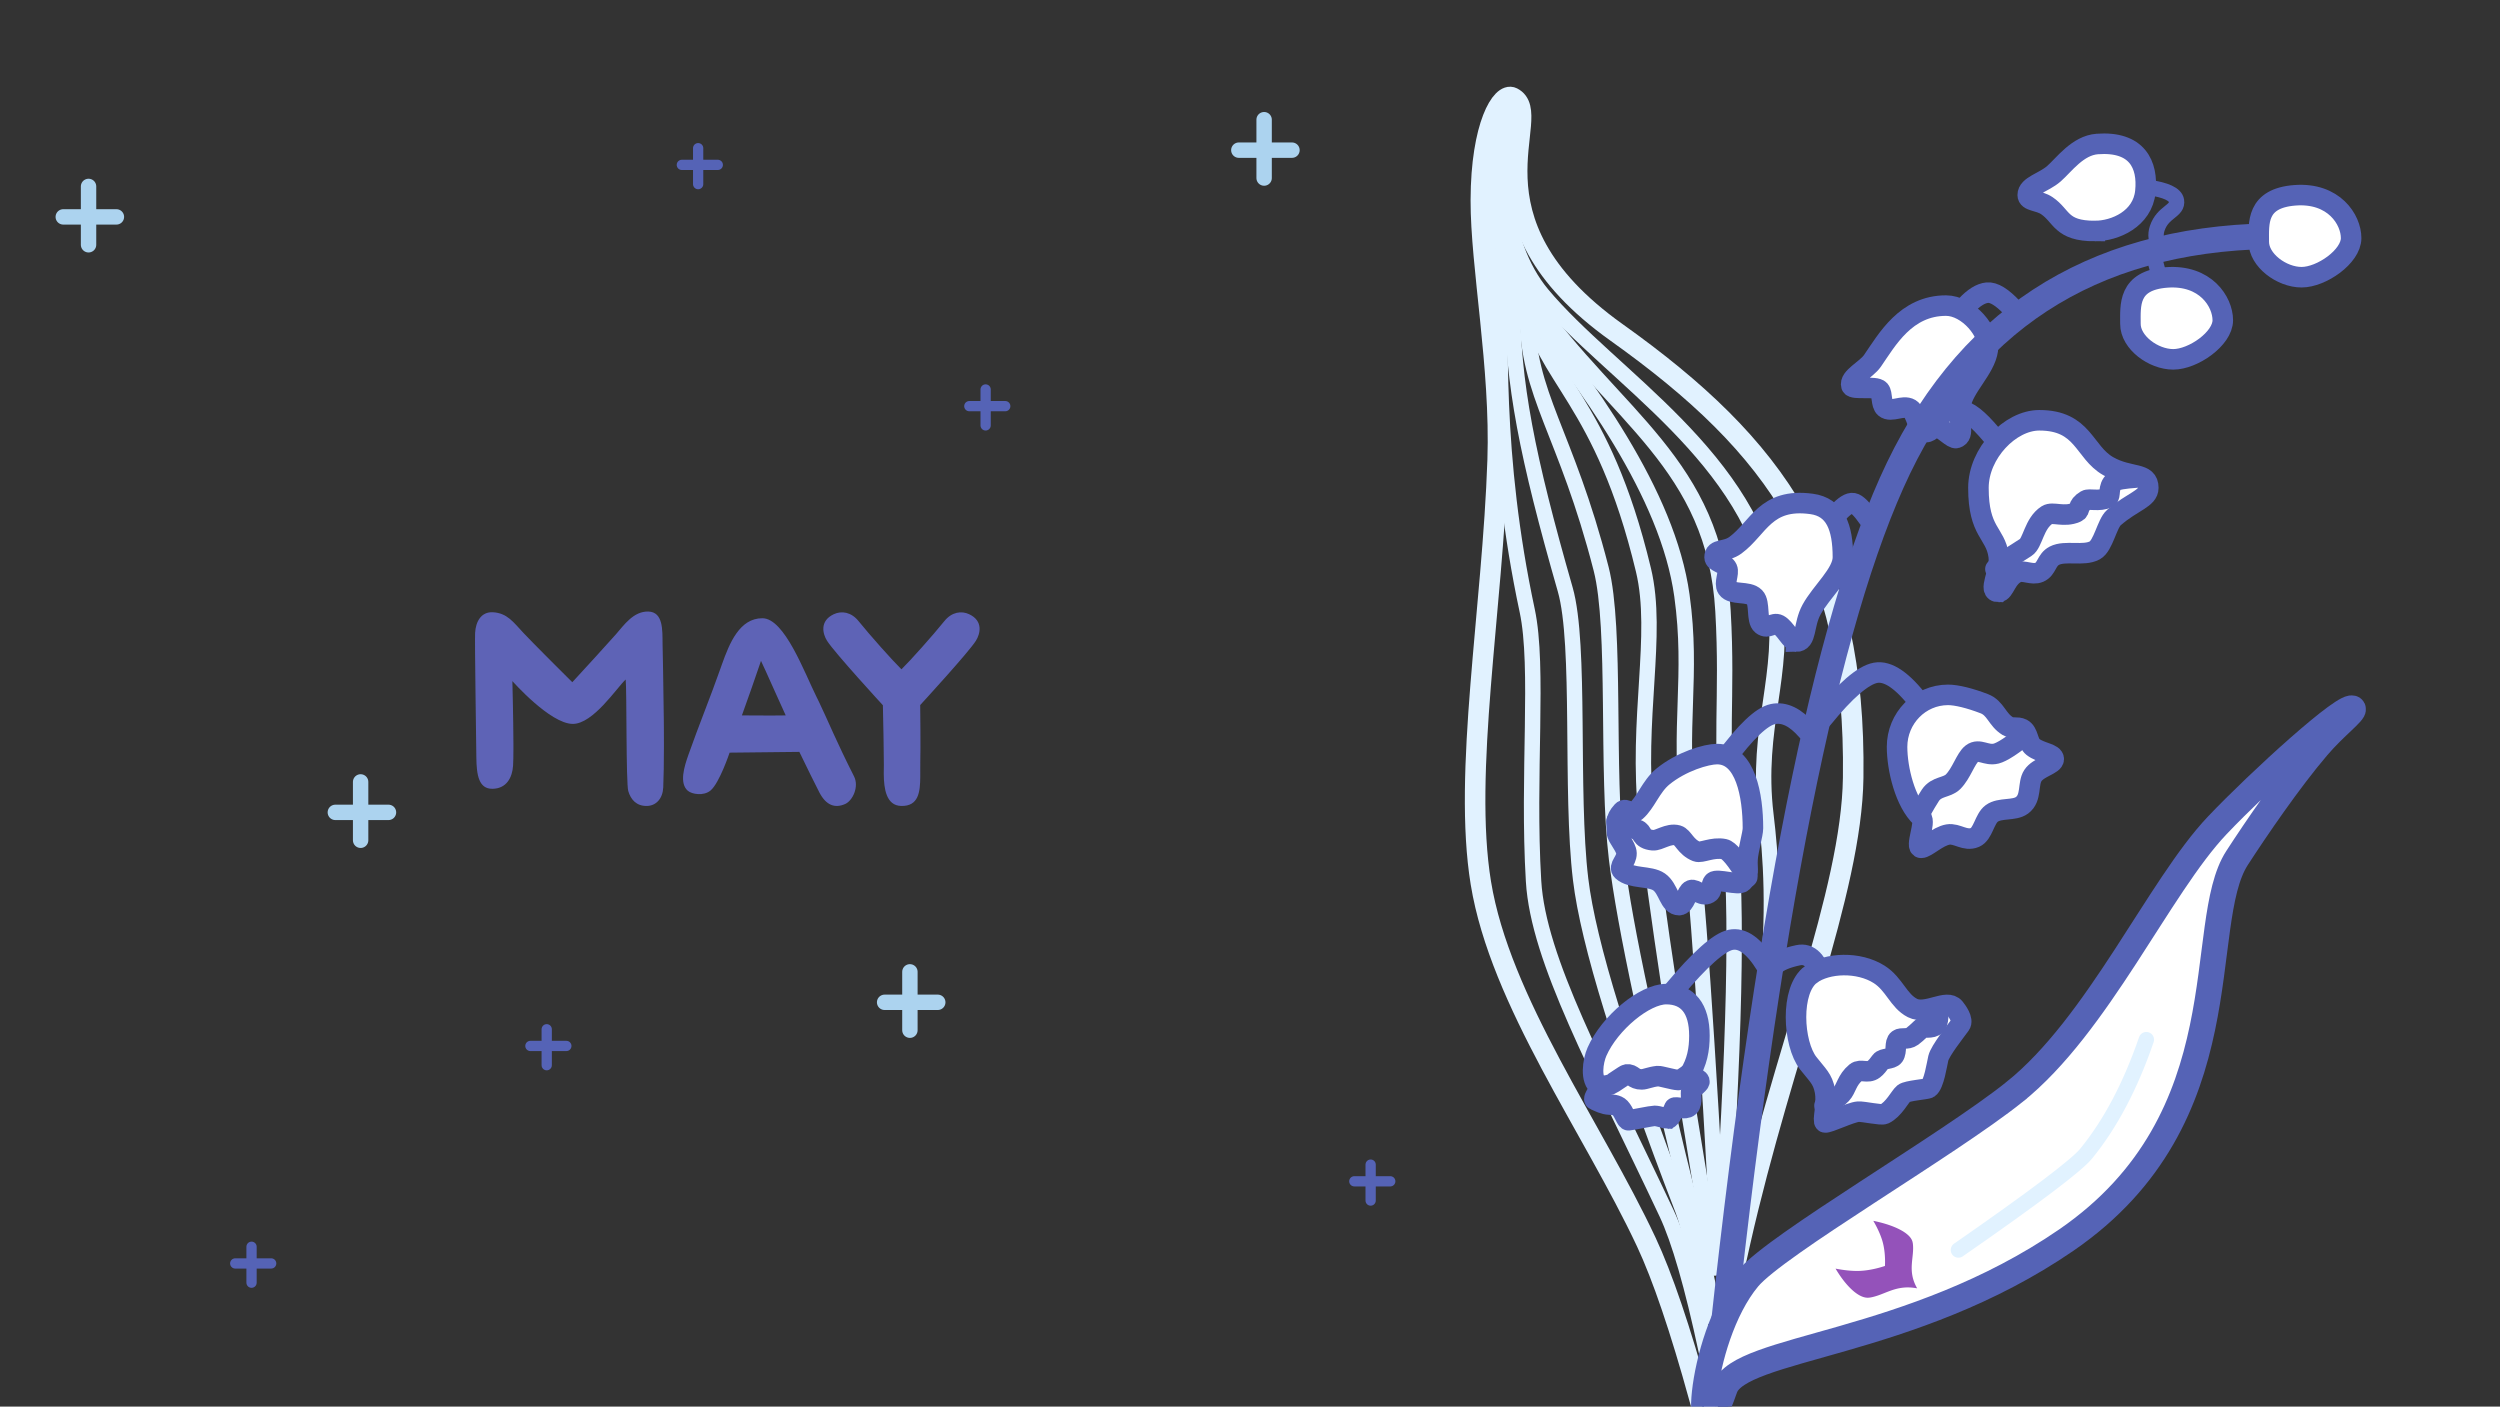 <svg width="487" height="274" xmlns="http://www.w3.org/2000/svg">
  <rect width="100%" height="100%" fill="#333333" stroke="none"/>
  <g fill="none" fill-rule="evenodd">
    <g stroke-linecap="round">
      <path stroke="#ACD3EF" stroke-width="3" d="M246.25 23.316v11.368M251.676 29.25h-10.352"/>
      <path stroke="#5563B6" stroke-width="2" d="M136 28.868v7M139.824 32.118h-7M192 75.868v7M195.824 79.118h-7"/>
      <path stroke="#ACD3EF" stroke-width="3" d="M17.25 36.316v11.368M22.676 42.25H12.324M177.25 189.316v11.368M182.676 195.25h-10.352"/>
      <path stroke="#5563B6" stroke-width="2" d="M106.5 200.5v7M110.324 203.75h-7M267 226.868v7M270.824 230.118h-7M49 242.868v7M52.824 246.118h-7"/>
      <path stroke="#ACD3EF" stroke-width="3" d="M70.25 152.316v11.368M75.676 158.25H65.324"/>
    </g>
    <path d="M125.996 157c1.827-.018 3.11-1.462 3.203-3.603.092-2.147.13-4.909.133-7.866v-.94c0-.946-.005-1.907-.01-2.869l-.012-1.443c-.06-6.727-.22-13.219-.243-14.932-.032-2.514.16-6.145-2.773-6.22-2.893-.073-4.727 2.623-6.318 4.441-.738.844-2.302 2.568-3.89 4.306l-.414.453-.411.45c-1.981 2.166-3.776 4.115-3.776 4.115l-.026-.026-.134-.132-.336-.335-.229-.227c-.66-.656-1.704-1.697-2.86-2.853l-.66-.66-.447-.45-.674-.677c-1.721-1.73-3.387-3.421-4.182-4.272-1.917-2.051-3.124-3.827-5.89-3.994-2.34-.14-3.379 1.859-3.496 4.014-.047.852.005 6.04.074 11.447l.011.903c.066 5.119.141 10.23.156 11.867.031 3.59.516 6.18 3.125 6.158 2.741-.023 3.877-2.171 4.029-4.515.045-.707.065-1.874.068-3.269v-.926c-.015-5.083-.205-12.274-.205-12.274s7.305 8.278 11.728 8.342c4.002.058 8.628-7.075 10.345-8.65.224 2.007.049 20.187.504 21.737.476 1.626 1.554 2.92 3.61 2.9zm53.27-5.743v-.415c-.002-.762-.015-1.533.005-2.27.082-3.076-.007-10.43-.017-11.227.584-.636 9.42-10.268 10.844-12.514.836-1.32 1.504-3.852-1.295-5.177-1.537-.728-3.414-.428-4.827 1.32-2.326 2.88-6.575 7.638-8.372 9.408-1.796-1.77-6.046-6.529-8.371-9.407-1.414-1.75-3.29-2.05-4.828-1.321-2.799 1.325-2.131 3.857-1.294 5.177 1.472 2.322 10.875 12.549 10.875 12.549s.061 2.748.113 5.692l.016.917c.03 1.836.055 3.646.057 4.819v.366c0 .228-.003.421-.006.572-.004.197-.008.397-.01.601v.41c.017 2.894.482 6.173 3.395 6.241 3.394.08 3.703-2.708 3.715-5.741zm-14.63 5.363c1.456-.647 2.756-3.36 1.725-5.393-3.424-6.75-5.01-10.707-6.74-14.32l-.268-.554c-.09-.184-.18-.367-.272-.55-2.39-4.789-6.244-15.37-10.57-15.37-4.432 0-6.395 4.804-7.908 9.06l-.176.498-.087.247c-1.96 5.576-4.216 11.064-6.232 16.78-.806 2.285-1.84 5.555-.117 7.028.762.653 3.057 1.094 4.435-.069 1.726-1.456 3.698-7.36 3.698-7.36l13.588-.15s1.031 2.128 2.064 4.23l.238.484c.672 1.363 1.31 2.645 1.626 3.242 1.298 2.45 3.004 3.082 4.995 2.197zm-14.098-17.236h-.837c-1.696-.003-3.485-.018-4.652-.021h-.529c.825-2.268 3.074-8.63 3.721-10.625.35.708 1.281 2.781 2.252 4.948l.487 1.085c.86 1.922 1.68 3.75 2.077 4.59-.673.016-1.56.022-2.52.023z" fill="#5E63B6" fill-rule="nonzero"/>
    <g stroke="#E1F2FF">
      <path d="M294.618 19c6.725 3.378-10.944 23.5 20.29 45.756C346.142 87.01 361.581 108.582 361 151.5c-.302 22.28-13.728 53.817-22.013 90.44-1.6 7.075-3.802 17.243-6.604 30.504h-1.324c-3.764-13.628-7.22-23.796-10.365-30.504-10.451-22.288-28.454-46.858-32.225-69.942-3.514-21.512 2.299-53.395 3.276-82.408.608-18.05-3.31-37.81-3.276-50.59.039-14.67 4.093-21.033 6.149-20z" stroke-width="4"/>
      <path d="M334 247.01c-7.165-42.542-11.6-71.797-13.306-87.764-2.065-19.335 2.491-35.519-.546-48.196C312.098 77.438 300.542 74 297.5 58.5" stroke-width="3" stroke-linecap="round"/>
      <path d="M335 247.01c-2.377-44.825-4.418-74.31-6.123-88.455-2.065-17.129.952-26.807-1.24-42.555-2.764-19.857-18.355-41.041-32.357-58.524-6.124-7.648-2.479-30.007-4.213-34.747" stroke-width="3" stroke-linecap="round"/>
      <path d="M335 246c2.956-42.151 3.582-70.3 1.877-84.445-2.065-17.129-.24-25.162-1.24-42.555-1.637-28.5-20.902-37.824-37.09-60.5-5.51-7.719-5.688-29.49-7.48-33.632" stroke-width="3" stroke-linecap="round"/>
      <path d="M335 247.01c4.963-25.748 7.963-43.308 9-52.68 1.843-16.657.925-27.915 0-35.586-2.065-17.129 3.916-27.349 1.667-42.311-4.103-27.298-31.845-43.039-45.25-59.124-8.47-10.162-8.754-27.28-5.802-35.325" stroke-width="3" stroke-linecap="round"/>
      <path d="M334 256.5c-2.194-10.722-3.556-17.136-4.084-19.243-8.446-33.693-13.449-57.006-15.008-69.938-2.065-17.129-.023-44.867-3.006-56.506C305.032 84.016 297.5 77 297.5 61" stroke-width="3" stroke-linecap="round"/>
      <path d="M332.383 256.5c-1.904-10.891-3.42-17.802-4.55-20.731-11.792-30.598-18.434-52.081-19.925-64.45-2.065-17.129.088-45.715-3.006-56.506C297.5 89 294.615 74.5 294.615 58.5" stroke-width="3" stroke-linecap="round"/>
      <path d="M332.383 263.176c-2.715-12.7-5.292-21.642-7.732-26.825-13.433-28.538-24.993-49.332-25.914-64.71-1.237-20.669 1.123-41.641-1.237-52.69-6.491-30.388-5.203-53.477-5.203-69.477" stroke-width="3" stroke-linecap="round"/>
    </g>
    <g stroke="#5563B6">
      <path d="M381.09 85.329c1.788-.547.265-3.228.808-6.356.623-3.588 4.807-7.085 5.327-10.8.48-3.437-3.846-8.643-8.142-8.643-7.838 0-11.504 6.668-14.32 10.748-1.24 1.798-4.604 3.256-4.113 4.864.265.865 4.751-.028 5.5.867.592.707.244 2.74 1.046 3.42 1.175 1 3.497-.623 4.904.215 1.19.71 1.45 3.911 2.633 4.423 1.222.527 1.649-1.059 2.694-.824 1.18.265 2.942 2.306 3.663 2.086z" stroke-width="4" fill="#FFF"/>
      <path d="M334 275c8.984-89.258 20.481-149.57 34.49-180.935C382.5 62.7 407.004 46.678 442 46" stroke-width="5" stroke-linecap="round"/>
      <path d="M358 99.914c1.3-1.392 2.3-2.025 3-1.898.7.126 1.7 1.121 3 2.984M383 59.576c1.465-1.582 2.833-2.437 4.106-2.565 1.272-.128 2.904.868 4.894 2.989M377 80.904c2.23-.829 4.07-1.088 5.523-.777 1.453.311 3.612 2.269 6.477 5.873M344 188c-2.311-3.752-4.601-5.393-6.87-4.921-2.269.472-5.979 3.779-11.13 9.921M352 142.3c-2.23-2.587-4.44-3.652-6.632-3.198-2.191.454-5.314 3.42-9.368 8.898M374 136.986c-3.345-4.404-6.228-6.378-8.65-5.922-2.421.456-5.871 3.435-10.35 8.936M355 191c-.94-3.754-2.514-5.394-4.724-4.92-2.21.473-3.747 1.113-4.609 1.92" stroke-width="4" stroke-linecap="round"/>
      <g stroke-width="4">
        <path d="M324.877 217.906c.634 0 .941-1.477 1.277-2.087.177-.32 2.138.43 2.875-.259.724-.677.223-2.793.451-3.108.612-.845 1.705-1.444 1.567-1.854-.242-.717-2.165-.97-2.018-1.198 1.586-2.462 2.018-5.013 2.018-7.646 0-5.279-2.258-8.103-6.464-8.103s-11.012 5.6-13.487 11.212c-.8 1.813-1.39 5.557.44 6.778.451.301-1.415 2.372-.854 2.615.811.351 1.707.866 2.889.916.315.014 1.413.01 2.016.647.825.87 1.194 2.449 1.659 2.41.747-.064 4.484-.857 5.056-.857.836 0 2.147.534 2.575.534z" fill="#FFF"/>
        <path d="M311.42 211.484c.772.1 1.553.02 2.343-.239.305-.1 2.778-1.9 3.096-1.94 1.217-.151 1.264.98 2.953.96.72-.007 1.618-.483 3.125-.643.489-.051 3.123.748 3.97.766.35.007 1.006-.354 1.97-1.082" stroke-linecap="round"/>
      </g>
      <g fill="#FFF" stroke-width="4">
        <path d="M352.786 189.809c3.15-2.29 9.28-2.537 13.27 0 2.99 1.901 3.754 5.159 6.486 6.547 2.739 1.392 6.708-1.88 8.218 0 .443.551 1.777 2.32 1.098 3.264-.94 1.309-3.914 5.026-4.275 6.528-.267 1.11-.847 5.133-1.883 5.807-.36.234-4.167.493-4.85 1.042-.72.578-1.917 3.11-3.782 4.006-.618.297-4.043-.517-5.102-.446-1.47.099-5.856 2.265-6.471 2.095-.569-.157.511-3.444 0-6.158-.444-2.348-1.418-3.045-3.234-5.36-3.006-3.828-3.566-14.353.525-17.325z"/>
        <path d="M355.411 215.376c1.546-.817 2.635-1.566 3.269-2.245 1.03-1.104 1.045-2.712 2.845-4.213.904-.754 2.321.286 3.488-.626.463-.361.91-.914 1.364-1.547.431-.601 2.086-.399 2.55-1.052.627-.886.084-2.609.854-3.179.622-.46 1.745.08 2.718-.625.442-.322 1.045-.852 1.809-1.592.393-.382 2.007.21 2.848-.67.298-.311.449-1.268.452-2.868" stroke-linecap="round"/>
      </g>
      <g fill="#FFF" stroke-width="4">
        <path d="M374.258 165.157c1.001 0 3.186-2.253 5.215-2.591 1.775-.296 3.326 1.385 5.254.562 1.574-.672 1.844-3.634 3.268-4.674 1.613-1.177 4.365-.456 5.895-1.585 1.93-1.425 1.066-4.2 2.118-5.79 1.093-1.654 4.063-2.115 4.063-3.199 0-1.14-2.53-1.176-4.063-2.385-1.044-.821-.845-2.867-2.118-3.516-.924-.47-1.898.003-2.756-.515-2.141-1.293-2.35-3.523-4.624-4.393-2.776-1.062-5.358-1.711-7.037-1.711-5.481 0-9.925 4.537-9.925 10.135 0 4.251 1.56 10.82 4.71 13.735.998.924-1.32 5.927 0 5.927z"/>
        <path d="M373.909 158.535c.931-1.675 1.642-2.88 2.132-3.615 1.195-1.793 3.19-1.428 4.402-2.621 1.651-1.625 2.48-4.59 3.692-5.503 1.417-1.066 2.792.494 4.723 0 1.122-.287 3.042-1.524 5.762-3.711" stroke-linecap="round"/>
      </g>
      <g fill="#FFF" stroke-width="4">
        <path d="M327.102 176.319c1.14 0 1.452-2.59 2.31-2.913.891-.337 2.33 1.57 3.646.433.436-.377.252-1.595.714-2.041.72-.695 4.905.752 5.666 0 1.489-1.474.86-2.302.982-4.4.105-1.803 1.053-4.9 1.053-6.068 0-6.312-1.42-14.436-6.983-14.436-2.08 0-6.968 1.426-10.597 4.41-2.29 1.882-3.324 5.097-5.22 6.716-.982.838-1.925-.773-2.636 0-1.557 1.696-1.05 2.468-1.05 4.157 0 .927 1.821 2.705 1.852 4.044.034 1.523-1.675 2.602-.802 3.405 1.747 1.608 5.361.923 7.154 2.172 1.887 1.313 1.955 4.521 3.91 4.521z"/>
        <path d="M314.908 159.972c1.936.89 3.27 1.442 4.004 1.656 1.197.35.54 1.818 3.064 2.053 1.183.11 3.04-1.442 4.797-.953 1.108.308 1.549 2.284 3.727 3.14.932.365 3.109-.92 5.36-.456.936.193 2.439 2.012 4.507 5.458" stroke-linecap="round"/>
      </g>
      <g fill="#FFF" stroke-width="4">
        <path d="M389.339 115.31c1.143 0 1.406-2.889 3.671-3.827 1.186-.491 2.843.607 4.242 0 1.504-.653 1.342-2.402 2.941-3.232 2.108-1.094 5.692.14 7.867-1.038 1.665-.902 2.386-5.22 3.725-6.386 3.634-3.165 6.704-3.671 6.704-5.79 0-3.18-3.58-1.84-7.8-4.227-4.784-2.707-4.784-8.94-13.437-8.94-5.649 0-11.854 6.38-11.854 13.167 0 8.7 3.294 8.7 3.94 13.214.46 3.2-2.342 7.059 0 7.059z"/>
        <path d="M388.707 110.85c.512-.664 2.48-2.066 5.903-4.204 1.388-.867 1.599-4.678 4.147-6.318 1.125-.724 3.293.52 5.677-.523.994-.435-.01-1.183 1.918-2.346.637-.384 2.553.297 4.218-.48.688-.32-.042-2.096 1.275-3.204.378-.317 1.857-.57 4.438-.759" stroke-linecap="round"/>
      </g>
      <path d="M349.85 125c2.166 0 1.387-3.227 3.048-6.264 1.906-3.483 6.102-7.015 6.102-10.165 0-5.896-1.493-9.775-6.102-10.405-9.036-1.237-10.339 4.742-14.84 8.044-1.983 1.454-4.058.558-4.058 2.36 0 .97 1.932 1.037 2.458 2.19.417.91-.657 2.885 0 3.836.964 1.392 4.086.456 5.36 1.757 1.078 1.1.28 4.465 1.42 5.36 1.174.924 2.184-.568 3.262 0 1.217.642 2.478 3.287 3.35 3.287zM423.347 70c3.885 0 9.653-4.021 9.653-7.617s-3.354-8.915-10.939-8.34c-7.585.575-7.053 5.47-7.053 9.065 0 3.596 4.455 6.892 8.34 6.892zM448.347 54c3.885 0 9.653-4.021 9.653-7.617s-3.354-8.915-10.939-8.34c-7.585.575-7.053 5.47-7.053 9.065 0 3.596 4.455 6.892 8.34 6.892zM408.071 45c3.963 0 9.297-2.357 9.848-7.672.552-5.314-1.636-9.857-9.375-9.278-3.835.287-6.478 4.078-8.45 5.796-2.007 1.75-5.094 2.32-5.094 4.146 0 1.249 2.136 1.005 3.718 2.069 3.005 2.02 2.659 4.939 9.353 4.939z" stroke-width="4" fill="#FFF"/>
      <path d="M420.725 48c-.754-1.079-.92-2.25-.498-3.517 1.105-3.318 4.097-3.318 3.744-5.415-.203-1.212-2.03-2.068-5.482-2.568M419.5 49.625l1 3.75" stroke-width="3" stroke-linecap="round"/>
    </g>
    <path d="M392.394 212.744c16.33-13.051 28.175-40 39.527-51.96 8.144-8.58 25.453-24.33 26.437-22.717.375.614-3.516 3.443-6.908 7.422-5.518 6.47-11.968 15.932-15.663 21.629-8.357 12.882 1.441 50.619-33.292 74.465-30.307 20.807-63.668 20.67-66.495 28.868-6.38 18.5-5.584-9.25 4.565-21.451 5.445-6.545 38.835-25.871 51.829-36.256z" stroke="#5563B6" stroke-width="5" fill="#FFF"/>
    <path d="M381.5 243.5c14.71-10.214 23.005-16.472 24.883-18.773 4.72-5.782 8.629-13.182 11.726-22.201" stroke="#E1F2FF" stroke-width="3" stroke-linecap="round"/>
    <path d="M373.113 250.803c.186.08.31.147.352.168.004.005-.002-.005 0 0-4.187-.809-6.271 1.318-9.192 1.795-.043 0-.09.003-.142.01-.065.01-.133.016-.2.02-.794.038-1.66-.35-2.527-1.013l-.014-.01c-.073-.054-.144-.113-.215-.17 0 0-.001-.002-.003-.002-.13-.108-.262-.224-.393-.342l-.04-.036a4.555 4.555 0 00-.107-.101l-.109-.103-.106-.106-.11-.11-.076-.078c-.97-1.005-1.891-2.282-2.664-3.597 0 0-.013-.01 0 0 1.575.31 3.17.477 4.468.45 1.563-.032 3.429-.392 5.153-.97.087-1.714-.088-3.492-.51-4.905-.353-1.18-.978-2.554-1.76-3.884l.39.08.116.026c.093.02.186.04.278.063.042.008.086.019.128.029a25.526 25.526 0 01.39.095c.116.03.232.06.347.092a.273.273 0 01.034.009c.134.034.267.073.4.11l.03.01c.12.034.236.07.353.105.025.007.048.016.072.022.107.033.213.068.32.102l.06.022a19.048 19.048 0 01.368.125c.383.138.753.283 1.105.436l.014.005c.588.26 1.124.541 1.586.843l.197.135.007.004v.001c.059.04.116.083.17.123l.001.002c.002 0 .004.003.006.005.06.044.118.089.173.135l.022.019.002.001a4.941 4.941 0 01.237.209l.013.01a3.743 3.743 0 01.339.362l.05.064.071.095c.017.023.032.047.048.072l.059.091c.015.024.028.048.042.073.018.03.035.061.05.093.013.024.024.05.036.073.015.033.028.067.043.098.01.023.018.047.026.07.014.037.025.074.037.113l.016.056c.016.058.027.116.036.173.007.04.015.073.023.103.378 2.764-1.17 5.28.852 8.798" fill="#9452BA"/>
  </g>
</svg>
